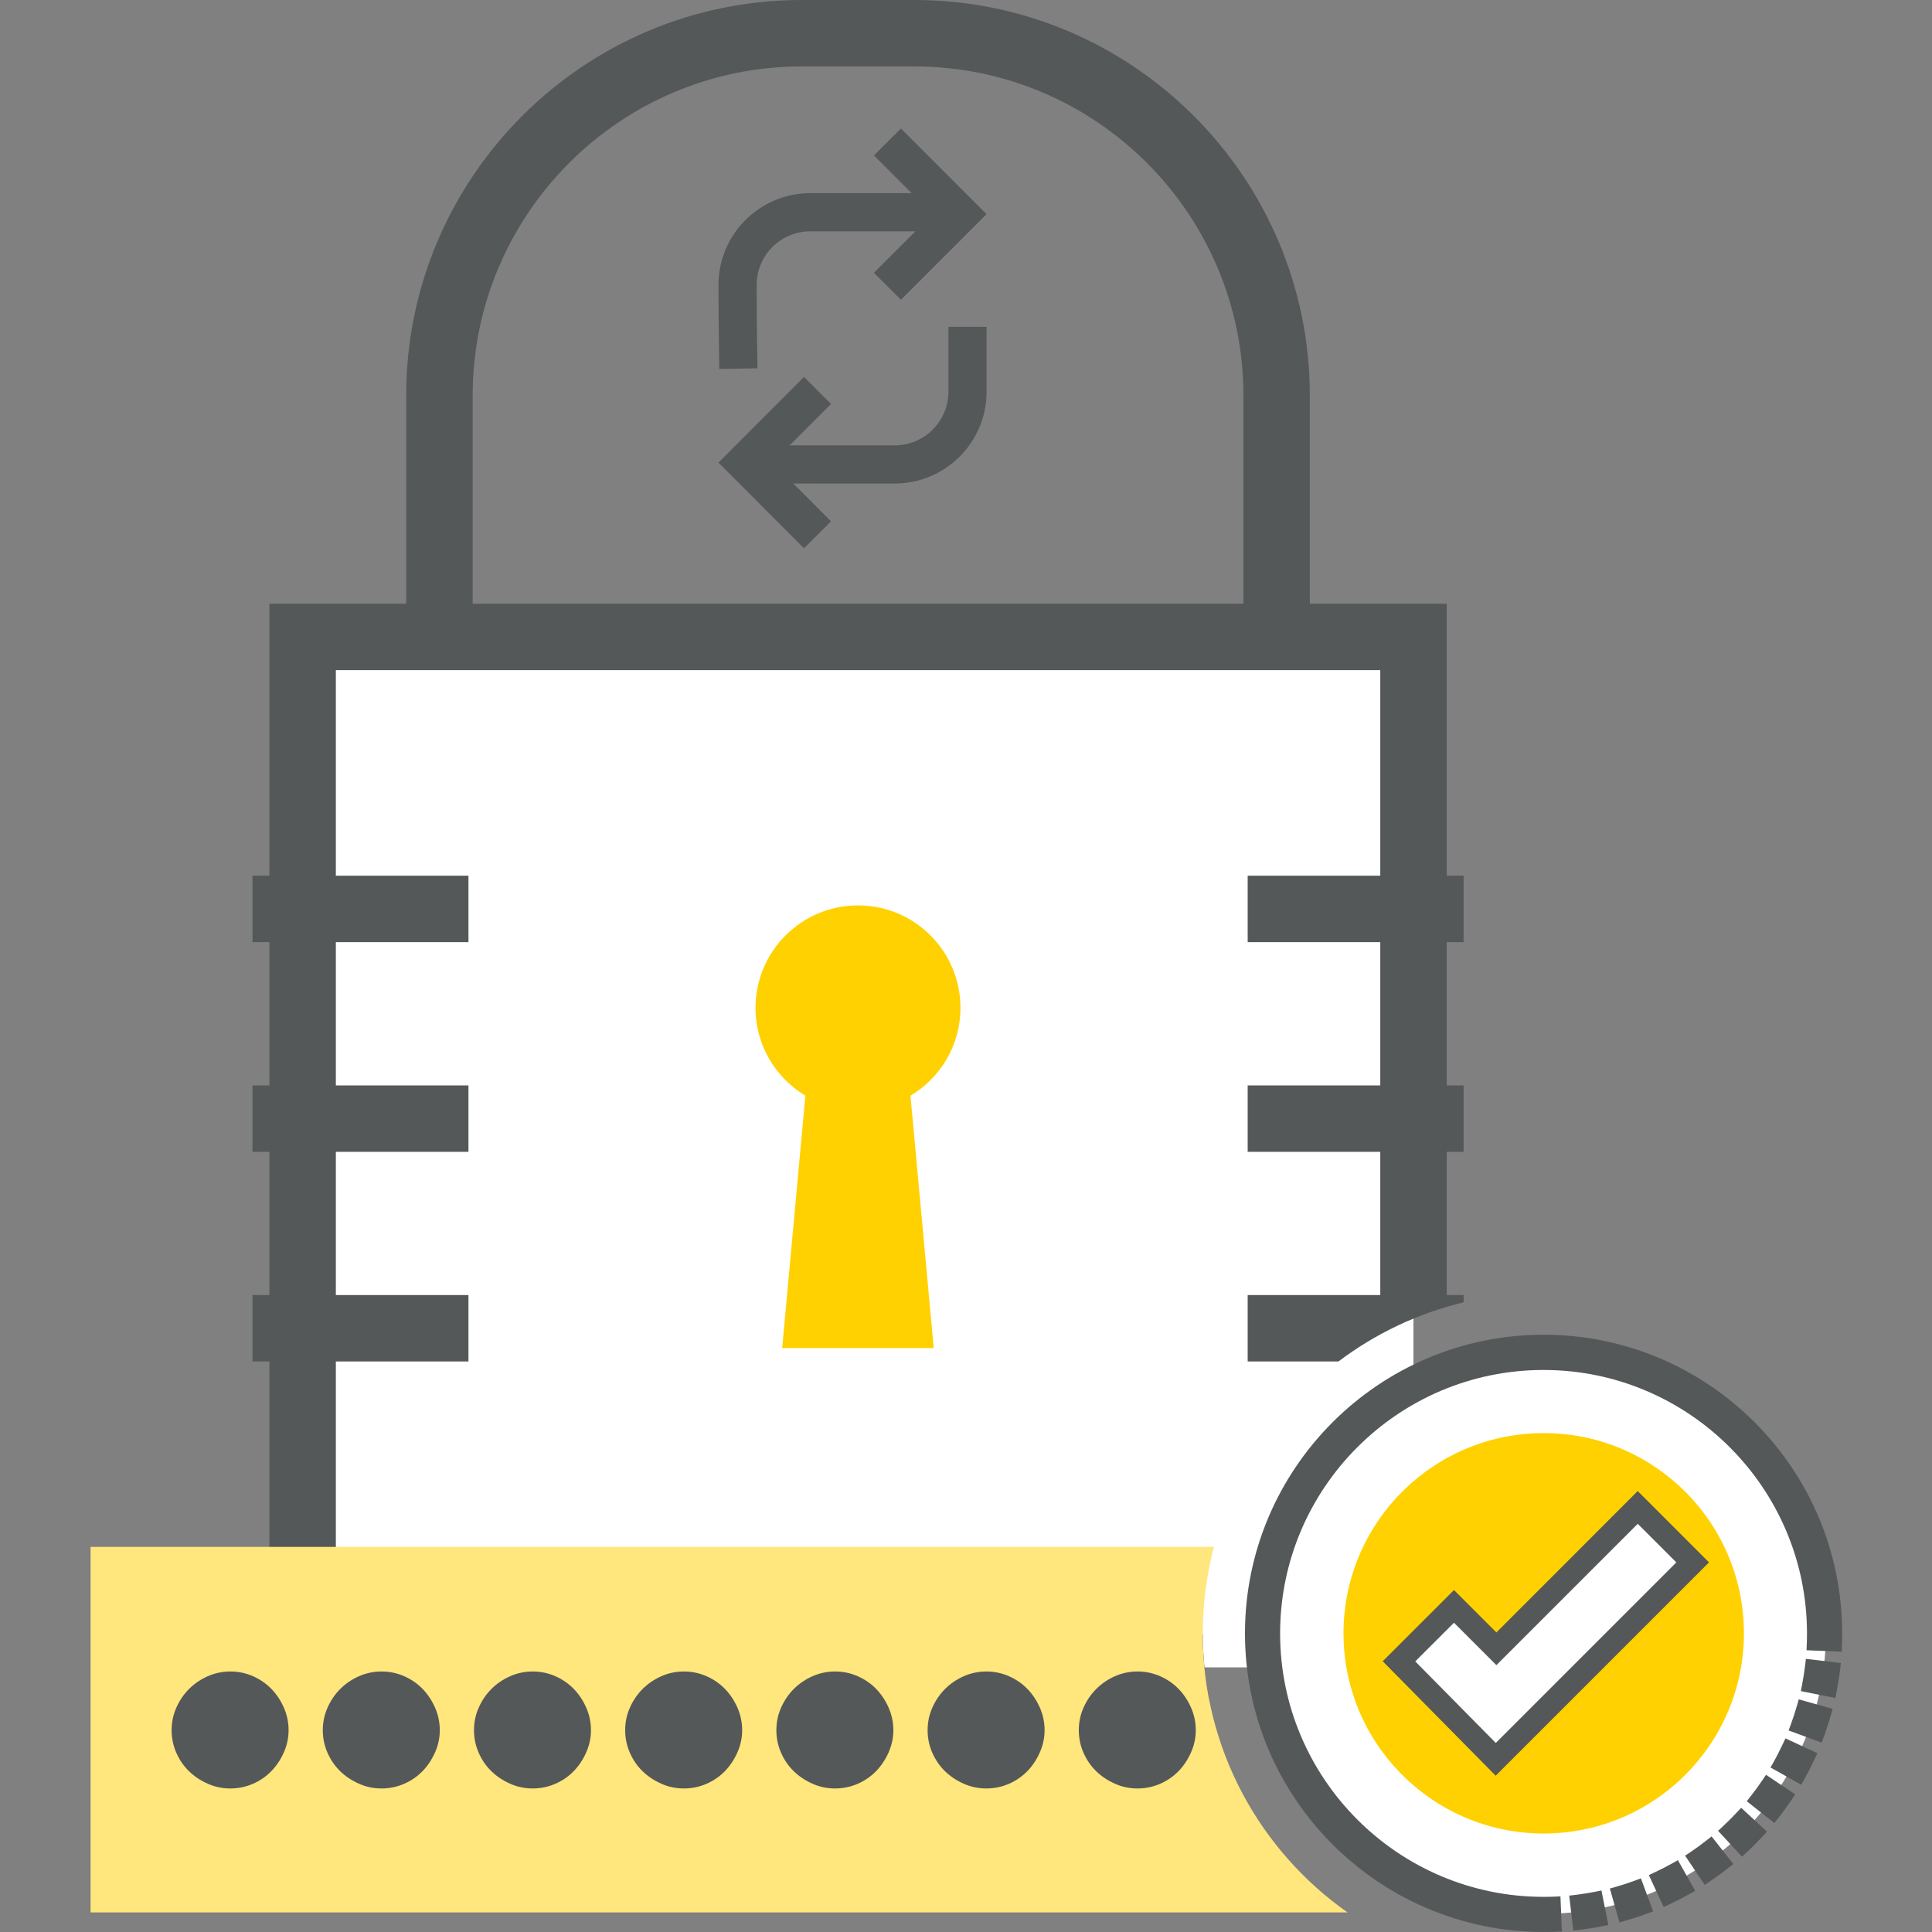 <svg width="156" height="156" viewBox="0 0 156 156" fill="none" xmlns="http://www.w3.org/2000/svg">
<rect x="0" y="0" width="156" height="156" fill="#808080" stroke="none"/>
<path d="M73.828 132.771H64.722C47.116 132.771 32.797 118.443 32.797 100.828V31.943C32.797 14.328 47.121 0 64.722 0H73.828C91.439 0 105.762 14.328 105.762 31.943V100.828C105.762 118.443 91.439 132.771 73.828 132.771ZM64.727 5.365C50.082 5.365 38.166 17.289 38.166 31.943V100.828C38.166 115.482 50.082 127.406 64.727 127.406H73.833C88.482 127.406 100.402 115.486 100.402 100.828V31.943C100.402 17.289 88.482 5.365 73.833 5.365H64.727Z" fill="#545859"/>
<path d="M114.129 51.428H24.432V134.632H114.129V51.428Z" fill="white"/>
<path d="M97.654 137.311C97.311 135.576 97.123 133.783 97.123 131.946H27.119V109.934H37.826V104.569H27.119V93.006H37.826V87.641H27.119V76.073H37.826V70.709H27.119V54.111H111.451V70.709H100.744V76.073H111.451V87.641H100.744V93.006H111.451V104.569H100.744V109.934H108.071C111.032 107.7 114.457 106.05 118.181 105.158V104.569H116.816V93.006H118.181V87.641H116.816V76.073H118.181V70.709H116.816V48.746H21.754V70.709H20.39V76.073H21.754V87.641H20.39V93.006H21.754V104.569H20.39V109.934H21.754V137.311H97.654Z" fill="#545859"/>
<path d="M77.552 81.382C77.552 76.807 73.851 73.106 69.28 73.106C64.718 73.106 61.003 76.807 61.003 81.382C61.003 84.397 62.626 87.023 65.03 88.473L63.157 108.852H69.275H75.394L73.516 88.473C75.938 87.023 77.552 84.397 77.552 81.382Z" fill="#FFD100"/>
<path d="M97.117 131.912C97.117 129.491 97.433 127.145 98.017 124.906H7.312V154.419H108.805C101.737 149.438 97.117 141.219 97.117 131.912Z" fill="#FFE67D"/>
<path d="M18.602 144.41C17.96 144.41 17.349 144.285 16.774 144.026C16.199 143.772 15.695 143.438 15.267 143.023C14.838 142.608 14.495 142.113 14.241 141.538C13.987 140.963 13.857 140.352 13.857 139.71C13.857 139.068 13.982 138.457 14.241 137.881C14.495 137.306 14.838 136.802 15.267 136.374C15.695 135.946 16.199 135.603 16.774 135.348C17.349 135.094 17.96 134.965 18.602 134.965C19.244 134.965 19.855 135.094 20.431 135.348C21.006 135.603 21.501 135.946 21.916 136.374C22.33 136.802 22.665 137.306 22.919 137.881C23.173 138.457 23.302 139.068 23.302 139.71C23.302 140.325 23.173 140.923 22.919 141.498C22.665 142.073 22.33 142.577 21.916 143.005C21.501 143.433 21.006 143.777 20.431 144.031C19.855 144.281 19.244 144.41 18.602 144.41Z" fill="#545859"/>
<path d="M30.81 144.41C30.168 144.41 29.557 144.285 28.982 144.026C28.407 143.772 27.903 143.438 27.475 143.023C27.047 142.608 26.703 142.113 26.449 141.538C26.195 140.963 26.065 140.352 26.065 139.71C26.065 139.068 26.19 138.457 26.449 137.881C26.703 137.306 27.047 136.802 27.475 136.374C27.903 135.946 28.407 135.603 28.982 135.348C29.557 135.094 30.168 134.965 30.81 134.965C31.452 134.965 32.063 135.094 32.639 135.348C33.214 135.603 33.709 135.946 34.124 136.374C34.538 136.802 34.873 137.306 35.127 137.881C35.381 138.457 35.511 139.068 35.511 139.71C35.511 140.325 35.381 140.923 35.127 141.498C34.873 142.073 34.538 142.577 34.124 143.005C33.709 143.433 33.214 143.777 32.639 144.031C32.059 144.281 31.452 144.41 30.81 144.41Z" fill="#545859"/>
<path d="M43.017 144.41C42.375 144.41 41.764 144.285 41.189 144.026C40.614 143.772 40.11 143.438 39.682 143.023C39.254 142.608 38.91 142.113 38.656 141.538C38.402 140.963 38.273 140.352 38.273 139.71C38.273 139.068 38.397 138.457 38.656 137.881C38.91 137.306 39.254 136.802 39.682 136.374C40.11 135.946 40.614 135.603 41.189 135.348C41.764 135.094 42.375 134.965 43.017 134.965C43.66 134.965 44.27 135.094 44.846 135.348C45.421 135.603 45.916 135.946 46.331 136.374C46.745 136.802 47.08 137.306 47.334 137.881C47.588 138.457 47.718 139.068 47.718 139.71C47.718 140.325 47.588 140.923 47.334 141.498C47.08 142.073 46.745 142.577 46.331 143.005C45.916 143.433 45.421 143.777 44.846 144.031C44.266 144.281 43.66 144.41 43.017 144.41Z" fill="#545859"/>
<path d="M55.225 144.41C54.583 144.41 53.972 144.285 53.397 144.026C52.822 143.772 52.318 143.438 51.89 143.023C51.462 142.608 51.118 142.113 50.864 141.538C50.61 140.963 50.48 140.352 50.48 139.71C50.48 139.068 50.605 138.457 50.864 137.881C51.118 137.306 51.462 136.802 51.89 136.374C52.318 135.946 52.822 135.603 53.397 135.348C53.972 135.094 54.583 134.965 55.225 134.965C55.867 134.965 56.478 135.094 57.054 135.348C57.629 135.603 58.124 135.946 58.539 136.374C58.953 136.802 59.288 137.306 59.542 137.881C59.796 138.457 59.926 139.068 59.926 139.71C59.926 140.325 59.796 140.923 59.542 141.498C59.288 142.073 58.953 142.577 58.539 143.005C58.124 143.433 57.629 143.777 57.054 144.031C56.478 144.281 55.872 144.41 55.225 144.41Z" fill="#545859"/>
<path d="M67.433 144.41C66.791 144.41 66.18 144.285 65.605 144.026C65.03 143.772 64.526 143.438 64.098 143.023C63.67 142.608 63.326 142.113 63.072 141.538C62.818 140.963 62.688 140.352 62.688 139.71C62.688 139.068 62.813 138.457 63.072 137.881C63.326 137.306 63.67 136.802 64.098 136.374C64.526 135.946 65.03 135.603 65.605 135.348C66.18 135.094 66.791 134.965 67.433 134.965C68.076 134.965 68.686 135.094 69.262 135.348C69.837 135.603 70.332 135.946 70.747 136.374C71.161 136.802 71.496 137.306 71.75 137.881C72.004 138.457 72.134 139.068 72.134 139.71C72.134 140.325 72.004 140.923 71.75 141.498C71.496 142.073 71.161 142.577 70.747 143.005C70.332 143.433 69.837 143.777 69.262 144.031C68.686 144.281 68.076 144.41 67.433 144.41Z" fill="#545859"/>
<path d="M79.645 144.41C79.003 144.41 78.392 144.285 77.817 144.026C77.242 143.772 76.738 143.438 76.31 143.023C75.882 142.608 75.538 142.113 75.284 141.538C75.03 140.963 74.9 140.352 74.9 139.71C74.9 139.068 75.025 138.457 75.284 137.881C75.538 137.306 75.882 136.802 76.31 136.374C76.738 135.946 77.242 135.603 77.817 135.348C78.392 135.094 79.003 134.965 79.645 134.965C80.287 134.965 80.898 135.094 81.474 135.348C82.049 135.603 82.544 135.946 82.959 136.374C83.373 136.802 83.708 137.306 83.962 137.881C84.216 138.457 84.346 139.068 84.346 139.71C84.346 140.325 84.216 140.923 83.962 141.498C83.708 142.073 83.373 142.577 82.959 143.005C82.544 143.433 82.049 143.777 81.474 144.031C80.898 144.281 80.287 144.41 79.645 144.41Z" fill="#545859"/>
<path d="M91.853 144.41C91.211 144.41 90.6 144.285 90.025 144.026C89.45 143.772 88.946 143.438 88.518 143.023C88.09 142.608 87.746 142.113 87.492 141.538C87.238 140.963 87.108 140.352 87.108 139.71C87.108 139.068 87.233 138.457 87.492 137.881C87.746 137.306 88.09 136.802 88.518 136.374C88.946 135.946 89.45 135.603 90.025 135.348C90.6 135.094 91.211 134.965 91.853 134.965C92.495 134.965 93.106 135.094 93.682 135.348C94.257 135.603 94.752 135.946 95.167 136.374C95.581 136.802 95.916 137.306 96.17 137.881C96.424 138.457 96.553 139.068 96.553 139.71C96.553 140.325 96.424 140.923 96.17 141.498C95.916 142.073 95.581 142.577 95.167 143.005C94.752 143.433 94.257 143.777 93.682 144.031C93.106 144.281 92.495 144.41 91.853 144.41Z" fill="#545859"/>
<path d="M116.273 144.41C115.631 144.41 115.02 144.285 114.445 144.026C113.87 143.772 113.366 143.438 112.938 143.023C112.509 142.608 112.166 142.113 111.912 141.538C111.658 140.963 111.528 140.352 111.528 139.71C111.528 139.068 111.653 138.457 111.912 137.881C112.166 137.306 112.509 136.802 112.938 136.374C113.366 135.946 113.87 135.603 114.445 135.348C115.02 135.094 115.631 134.965 116.273 134.965C116.915 134.965 117.526 135.094 118.102 135.348C118.677 135.603 119.172 135.946 119.587 136.374C120.001 136.802 120.336 137.306 120.59 137.881C120.844 138.457 120.973 139.068 120.973 139.71C120.973 140.325 120.844 140.923 120.59 141.498C120.336 142.073 120.001 142.577 119.587 143.005C119.172 143.433 118.677 143.777 118.102 144.031C117.522 144.281 116.915 144.41 116.273 144.41Z" fill="#545859"/>
<path d="M67.101 42.094L64.92 44.271L58.013 37.354L64.92 30.438L67.101 32.614L62.37 37.354L67.101 42.094Z" fill="#545859"/>
<path d="M79.663 26.391V31.626C79.663 35.715 76.337 39.042 72.247 39.042H62.026V35.961H72.247C74.638 35.961 76.582 34.016 76.582 31.626V26.391H79.663Z" fill="#545859"/>
<path d="M79.661 17.292L72.749 24.204L70.568 22.027L75.304 17.292L70.568 12.551L72.749 10.375L79.661 17.292Z" fill="#545859"/>
<path d="M75.65 15.596V18.677H65.429C63.038 18.677 61.094 20.622 61.094 23.012C61.094 26.2 61.161 29.701 61.161 29.737L58.08 29.795C58.08 29.759 58.013 26.232 58.013 23.012C58.013 18.922 61.339 15.596 65.429 15.596H75.65Z" fill="#545859"/>
<path d="M125.57 154.508C138.066 154.075 147.846 143.594 147.413 131.097C146.981 118.601 136.5 108.821 124.003 109.254C111.506 109.686 101.727 120.168 102.159 132.664C102.592 145.161 113.073 154.94 125.57 154.508Z" fill="white"/>
<path d="M124.639 107.773C111.345 107.773 100.526 118.592 100.526 131.886C100.526 145.184 111.345 155.998 124.639 155.998C124.973 155.998 125.307 155.993 125.629 155.98L126.115 155.962L125.999 153.121L125.508 153.144C125.223 153.157 124.928 153.162 124.634 153.162C112.906 153.162 103.363 143.618 103.363 131.89C103.363 120.162 112.906 110.619 124.634 110.619C136.362 110.619 145.906 120.162 145.906 131.89C145.906 132.18 145.901 132.474 145.888 132.764L145.87 133.25L148.711 133.366L148.728 132.88C148.742 132.55 148.746 132.22 148.746 131.89C148.751 118.588 137.932 107.773 124.639 107.773Z" fill="#545859"/>
<path d="M137.818 148.584C137.385 148.928 136.931 149.258 136.471 149.566L136.065 149.838L137.649 152.197L138.054 151.925C138.576 151.572 139.089 151.198 139.579 150.814L139.963 150.511L138.202 148.281L137.818 148.584Z" fill="#545859"/>
<path d="M135.059 150.44C134.573 150.712 134.078 150.966 133.578 151.198L133.137 151.403L134.332 153.981L134.773 153.776C135.34 153.513 135.906 153.223 136.455 152.915L136.878 152.674L135.482 150.199L135.059 150.44Z" fill="#545859"/>
<path d="M132.04 151.84C131.522 152.032 130.992 152.206 130.457 152.357L129.988 152.491L130.764 155.225L131.232 155.091C131.839 154.917 132.441 154.721 133.025 154.502L133.484 154.333L132.494 151.666L132.04 151.84Z" fill="#545859"/>
<path d="M128.837 152.742C128.297 152.849 127.744 152.938 127.191 153.005L126.705 153.063L127.04 155.886L127.526 155.828C128.15 155.752 128.779 155.654 129.39 155.529L129.867 155.436L129.309 152.648L128.837 152.742Z" fill="#545859"/>
<path d="M142.326 143.71C142.014 144.174 141.689 144.625 141.345 145.057L141.042 145.441L143.272 147.202L143.575 146.819C143.963 146.324 144.338 145.811 144.685 145.294L144.957 144.888L142.598 143.305L142.326 143.71Z" fill="#545859"/>
<path d="M145.761 134.427C145.695 134.975 145.61 135.528 145.503 136.072L145.409 136.55L148.196 137.107L148.29 136.63C148.41 136.014 148.513 135.39 148.584 134.766L148.642 134.28L145.819 133.945L145.761 134.427Z" fill="#545859"/>
<path d="M140.261 146.323C139.882 146.729 139.489 147.126 139.083 147.5L138.727 147.83L140.657 149.917L141.014 149.587C141.474 149.164 141.92 148.713 142.348 148.254L142.678 147.897L140.591 145.971L140.261 146.323Z" fill="#545859"/>
<path d="M145.109 137.683C144.957 138.218 144.783 138.749 144.591 139.266L144.422 139.726L147.089 140.711L147.258 140.252C147.477 139.663 147.673 139.061 147.842 138.455L147.976 137.986L145.242 137.215L145.109 137.683Z" fill="#545859"/>
<path d="M143.959 140.809C143.727 141.308 143.473 141.808 143.201 142.294L142.96 142.717L145.439 144.109L145.68 143.685C145.988 143.136 146.278 142.57 146.541 142.004L146.746 141.562L144.168 140.367L143.959 140.809Z" fill="#545859"/>
<path d="M125.207 148.037C134.13 147.728 141.112 140.245 140.803 131.322C140.495 122.4 133.011 115.417 124.088 115.726C115.166 116.035 108.183 123.518 108.492 132.441C108.801 141.364 116.284 148.346 125.207 148.037Z" fill="#FFD100"/>
<path d="M136.677 126.158L132.24 121.717L120.824 133.133L117.399 129.708L112.962 134.145L120.775 142.056L136.677 126.158Z" fill="white"/>
<path d="M120.769 143.38L111.649 134.14L117.402 128.388L120.827 131.813L132.239 120.396L137.996 126.154L120.769 143.38ZM114.276 134.149L120.778 140.736L135.356 126.158L132.239 123.041L120.827 134.453L117.402 131.028L114.276 134.149Z" fill="#545859"/>
</svg>
